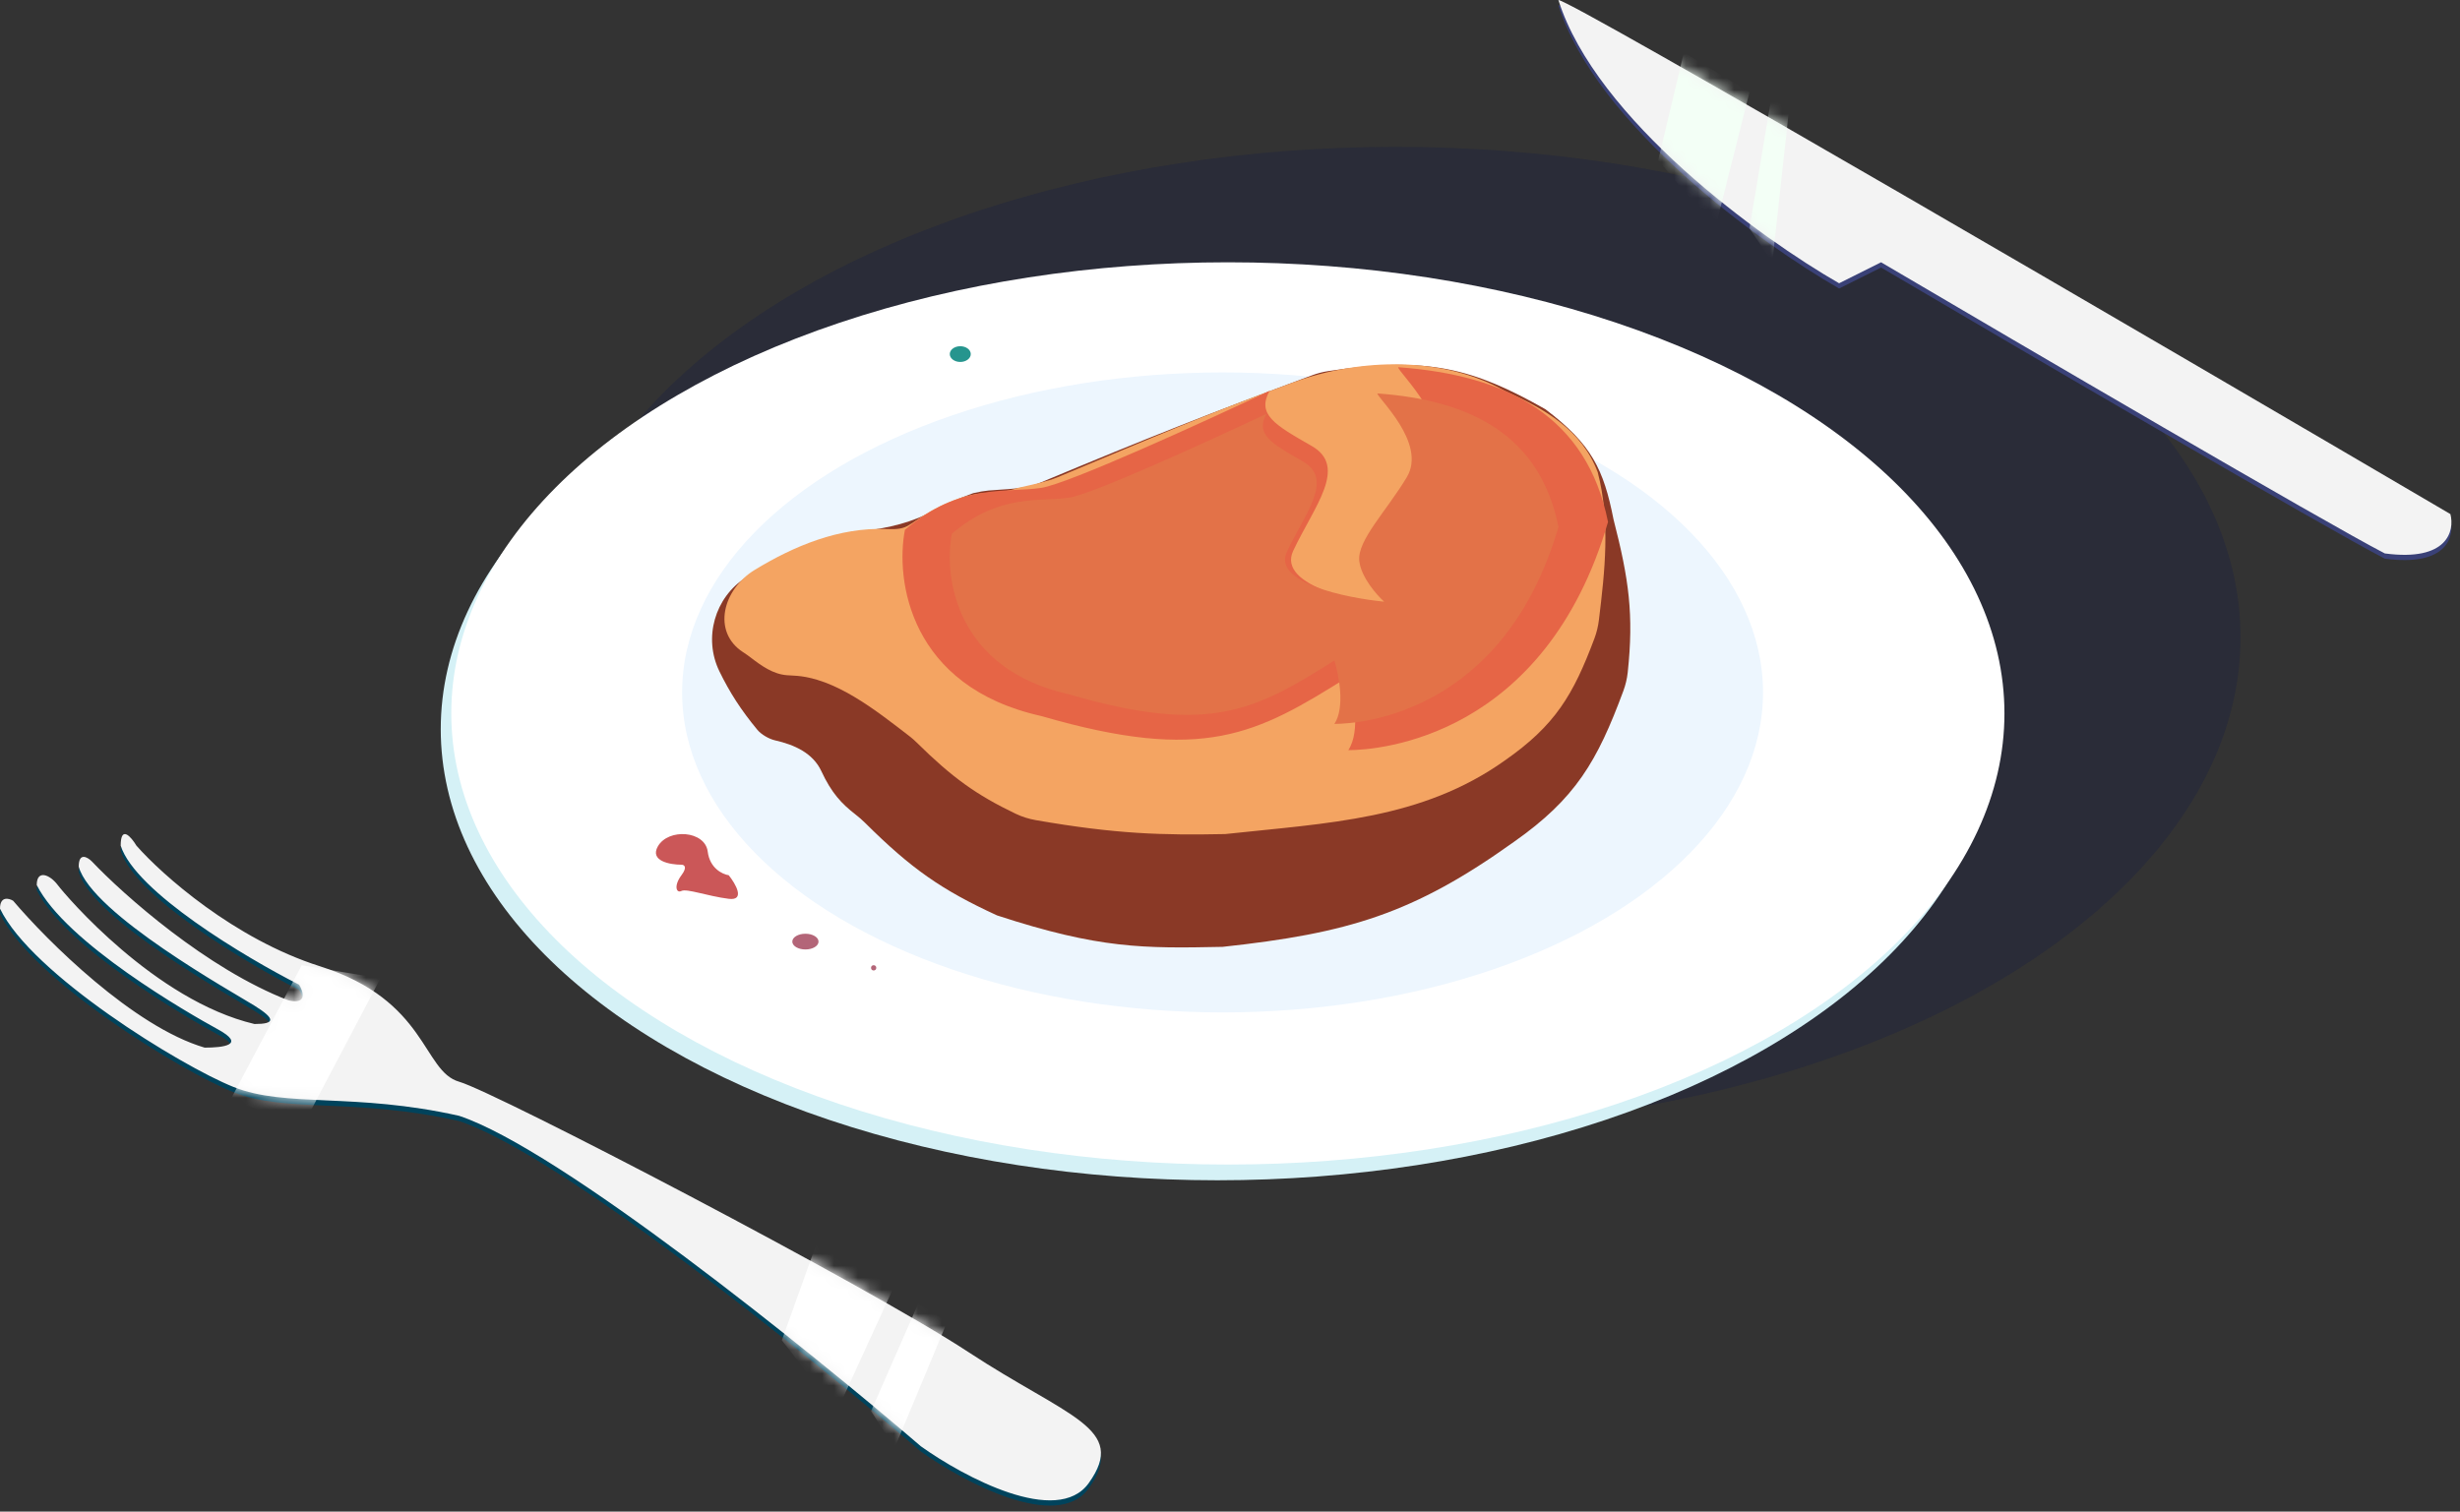 <svg width="205" height="126" viewBox="0 0 205 126" fill="none" xmlns="http://www.w3.org/2000/svg">
<rect x="0" y="0" width="205" height="126" fill="#333333" stroke="none"/>
<ellipse cx="116.311" cy="53.127" rx="70.399" ry="40.884" fill="#1D213F" fill-opacity="0.4"/>
<ellipse cx="101.444" cy="60.779" rx="64.715" ry="37.604" fill="#D5F1F6"/>
<ellipse cx="102.322" cy="59.468" rx="64.715" ry="37.604" fill="white"/>
<ellipse cx="101.882" cy="57.718" rx="45.038" ry="26.673" fill="#EDF6FE"/>
<path d="M54.822 70.549C54.122 71.773 55.842 72.079 56.789 72.079C57.008 72.079 57.315 72.254 56.789 72.954C56.133 73.828 56.353 74.484 56.789 74.266C57.226 74.047 58.977 74.703 60.726 74.921C62.125 75.096 61.309 73.683 60.726 72.954C60.215 72.881 59.151 72.385 58.977 70.986C58.758 69.237 55.696 69.018 54.822 70.549Z" fill="#CB5758"/>
<path d="M59.95 55.958C60.804 57.709 61.732 59.163 63.116 60.836C63.444 61.232 64.094 61.602 64.595 61.715C66.205 62.079 67.743 62.774 68.44 64.269C69.305 66.127 70.135 66.992 71.303 67.901C71.573 68.112 71.834 68.335 72.076 68.577C75.917 72.392 78.439 74.169 83.081 76.302C91.63 79.103 95.321 79.059 101.884 78.926C112.343 77.79 117.764 76.182 126.152 70.181C131.302 66.563 133.104 63.464 135.278 57.596C135.462 57.098 135.587 56.577 135.644 56.05C136.156 51.239 135.75 48.31 134.459 43.289C133.645 39.152 132.646 37.034 128.775 34.107C122.799 30.723 118.95 29.652 110.643 30.939C110.198 31.008 109.758 31.126 109.337 31.283C100.953 34.404 95.599 36.508 86.693 40.231C85.34 40.796 83.839 40.755 82.379 40.887C82.008 40.921 81.603 40.991 81.114 41.103C79.805 41.578 78.81 42.004 77.877 42.527C76.079 43.537 74.025 44.017 71.976 44.255C71.693 44.288 71.39 44.331 71.057 44.382C67.569 45.315 65.096 46.273 62.169 48.13C59.559 49.786 58.595 53.18 59.95 55.958Z" fill="#8A3926"/>
<path d="M61.921 54.361C62.122 54.492 62.331 54.635 62.547 54.802C63.474 55.513 64.436 56.204 65.601 56.285C65.784 56.298 65.974 56.309 66.171 56.319C69.603 56.484 73.055 59.265 75.78 61.359C76.012 61.537 76.18 61.686 76.388 61.891C79.323 64.786 81.326 66.247 84.658 67.839C85.185 68.09 85.747 68.264 86.321 68.364C93.025 69.533 96.906 69.629 102.1 69.524C110.728 68.594 118.471 68.316 125.391 63.399C129.598 60.463 131.096 57.944 132.867 53.226C133.054 52.726 133.179 52.204 133.243 51.674C133.743 47.591 134.199 43.439 133.146 39.369C131.834 35.855 128.773 34.106 125.391 32.576C120.33 29.73 113.469 29.767 107.638 31.92C99.885 34.782 96.714 36.2 88.108 39.791C87.233 40.155 86.05 40.388 84.828 40.665C83.915 40.994 83.032 41.032 82.189 41.081C80.141 41.201 78.001 42.219 76.321 43.397C76.086 43.562 75.853 43.715 75.622 43.843C75.091 44.136 74.466 44.12 73.859 44.097C69.929 43.945 66.166 45.506 62.883 47.51C60.232 49.127 59.317 52.669 61.921 54.361Z" fill="#F4A462"/>
<path d="M86.779 59.687C75.76 57.239 74.609 48.318 75.41 44.164C80.003 40.229 83.936 41.104 86.779 40.666C89.054 40.317 100.407 35.128 105.799 32.577C104.706 34.545 106.236 35.419 109.297 37.168C112.358 38.917 109.516 42.197 107.767 45.913C106.368 48.887 113.451 50.359 117.168 50.723C116.439 50.068 114.938 48.362 114.763 46.788C114.544 44.82 117.387 41.978 119.354 38.699C121.322 35.419 116.512 31.047 116.512 30.609C125.694 31.265 132.253 34.763 134.002 43.509C128.755 61.436 114.982 62.529 112.358 62.529C113.407 60.955 112.795 57.792 112.358 56.408C104.706 61.218 100.333 63.623 86.779 59.687Z" fill="#E66546"/>
<path d="M89.131 57.889C79.625 55.776 78.632 48.078 79.323 44.493C83.285 41.097 86.678 41.852 89.131 41.474C91.093 41.172 100.888 36.694 105.54 34.493C104.596 36.191 105.917 36.946 108.557 38.455C111.198 39.965 108.746 42.795 107.237 46.003C106.03 48.569 112.141 49.839 115.347 50.154C114.719 49.587 113.424 48.116 113.273 46.757C113.084 45.059 115.536 42.606 117.234 39.776C118.931 36.946 114.782 33.172 114.782 32.795C122.703 33.361 128.362 36.38 129.871 43.927C125.344 59.399 113.461 60.342 111.198 60.342C112.103 58.984 111.575 56.254 111.198 55.059C104.596 59.21 100.824 61.286 89.131 57.889Z" fill="#E37248"/>
<ellipse cx="67.118" cy="78.488" rx="1.093" ry="0.656" fill="#B36578"/>
<circle cx="72.805" cy="80.675" r="0.219" fill="#B36578"/>
<ellipse cx="80.023" cy="29.515" rx="0.875" ry="0.656" fill="#26958E"/>
<path d="M153.259 24.049L156.757 22.3C168.636 29.297 193.662 43.945 198.734 46.568C203.981 47.268 204.564 44.674 204.2 43.289C179.859 29.005 130.915 0.438 129.866 0.438C133.014 10.407 146.773 20.333 153.259 24.049Z" fill="#3A4177"/>
<path d="M153.259 23.612L156.757 21.863C168.636 28.859 193.662 43.507 198.734 46.131C203.981 46.831 204.564 44.236 204.2 42.852C179.859 28.568 130.915 0 129.866 0C133.014 9.97 146.773 19.895 153.259 23.612Z" fill="#F3F3F3"/>
<mask id="mask0_2007_4544" style="mask-type:alpha" maskUnits="userSpaceOnUse" x="129" y="0" width="76" height="47">
<path d="M153.267 23.612L156.766 21.863C168.644 28.859 193.67 43.507 198.742 46.131C203.99 46.831 204.573 44.236 204.208 42.852C179.867 28.568 130.923 0 129.874 0C133.022 9.97 146.781 19.895 153.267 23.612Z" fill="#F3F3F3"/>
</mask>
<g mask="url(#mask0_2007_4544)">
<path d="M140.324 4.373L138.185 13.355L142.938 19.027L145.79 7.682L140.324 4.373Z" fill="#F3FFF6"/>
<path d="M147.691 7.682L145.79 19.027L147.691 21.863L149.117 8.864L147.691 7.682Z" fill="#F3FFF6"/>
</g>
<path d="M38.261 93.446C46.657 96.244 67.412 112.977 76.74 120.993C80.311 123.544 88.109 127.727 90.733 124.054C94.012 119.462 88.983 118.588 80.675 113.122C72.368 107.656 41.322 91.478 38.261 90.603C35.2 89.729 35.638 83.826 26.674 80.984C19.503 78.71 13.483 73.332 11.37 70.927C10.932 70.198 10.058 69.178 10.058 70.927C11.282 74.775 20.479 80.255 24.925 82.514C25.289 83.097 25.624 84.176 24.05 83.826C17.229 81.202 10.277 75.008 7.653 72.238C7.289 71.874 6.56 71.451 6.56 72.676C7.653 76.611 19.459 83.17 21.208 84.263C22.957 85.356 22.957 85.793 21.208 85.793C12.9 83.826 5.467 75.081 4.811 74.206C4.155 73.332 3.062 72.894 3.062 74.206C5.467 79.016 15.742 84.919 18.147 86.231C20.552 87.543 18.584 87.761 17.054 87.761C11.107 86.012 3.936 78.87 1.094 75.518C0.73 75.299 0.001 75.124 0.001 76.174C2.625 81.639 15.086 89.292 19.459 91.041C23.832 92.79 29.516 91.478 38.261 93.446Z" fill="#00435C"/>
<path d="M38.261 93.01C46.657 95.808 67.412 112.541 76.74 120.557C80.311 123.108 88.109 127.291 90.733 123.618C94.012 119.027 88.983 118.152 80.675 112.687C72.368 107.221 41.322 91.042 38.261 90.168C35.2 89.293 35.638 83.39 26.674 80.548C19.503 78.274 13.483 72.896 11.37 70.491C10.932 69.762 10.058 68.742 10.058 70.491C11.282 74.339 20.479 79.819 24.925 82.079C25.289 82.662 25.624 83.74 24.05 83.39C17.229 80.767 10.277 74.572 7.653 71.803C7.289 71.439 6.56 71.016 6.56 72.24C7.653 76.175 19.459 82.734 21.208 83.828C22.957 84.921 22.957 85.358 21.208 85.358C12.9 83.39 5.467 74.645 4.811 73.771C4.155 72.896 3.062 72.459 3.062 73.771C5.467 78.581 15.742 84.484 18.147 85.795C20.552 87.107 18.584 87.326 17.054 87.326C11.107 85.577 3.936 78.435 1.094 75.082C0.73 74.864 0.001 74.689 0.001 75.738C2.625 81.204 15.086 88.856 19.459 90.605C23.832 92.354 29.516 91.042 38.261 93.01Z" fill="#F3F3F3"/>
<mask id="mask1_2007_4544" style="mask-type:alpha" maskUnits="userSpaceOnUse" x="0" y="69" width="92" height="57">
<path d="M38.26 93.01C46.656 95.808 67.411 112.541 76.739 120.557C80.31 123.108 88.108 127.291 90.731 123.618C94.011 119.027 88.982 118.152 80.674 112.687C72.367 107.221 41.321 91.042 38.26 90.168C35.199 89.293 35.637 83.39 26.673 80.548C19.502 78.274 13.482 72.896 11.369 70.491C10.931 69.762 10.057 68.742 10.057 70.491C11.281 74.339 20.478 79.819 24.924 82.079C25.288 82.662 25.623 83.74 24.049 83.39C17.228 80.767 10.276 74.572 7.652 71.803C7.288 71.439 6.559 71.016 6.559 72.24C7.652 76.175 19.458 82.734 21.207 83.828C22.956 84.921 22.956 85.358 21.207 85.358C12.899 83.39 5.466 74.645 4.81 73.771C4.154 72.896 3.061 72.459 3.061 73.771C5.466 78.581 15.741 84.484 18.146 85.795C20.551 87.107 18.584 87.326 17.053 87.326C11.106 85.577 3.935 78.435 1.093 75.082C0.729 74.864 0 74.689 0 75.738C2.624 81.204 15.085 88.856 19.458 90.605C23.831 92.354 29.515 91.042 38.26 93.01Z" fill="#B5FDFA"/>
</mask>
<g mask="url(#mask1_2007_4544)">
<path d="M25.145 80.457L19.242 91.607L25.145 94.012L31.704 81.55L25.145 80.457Z" fill="white"/>
<path d="M68.214 103.194L65.153 111.721L69.745 117.624L74.554 107.13L68.214 103.194Z" fill="white"/>
<path d="M76.522 108.66L72.587 117.624L74.554 120.685L78.927 110.19L76.522 108.66Z" fill="white"/>
</g>
</svg>
